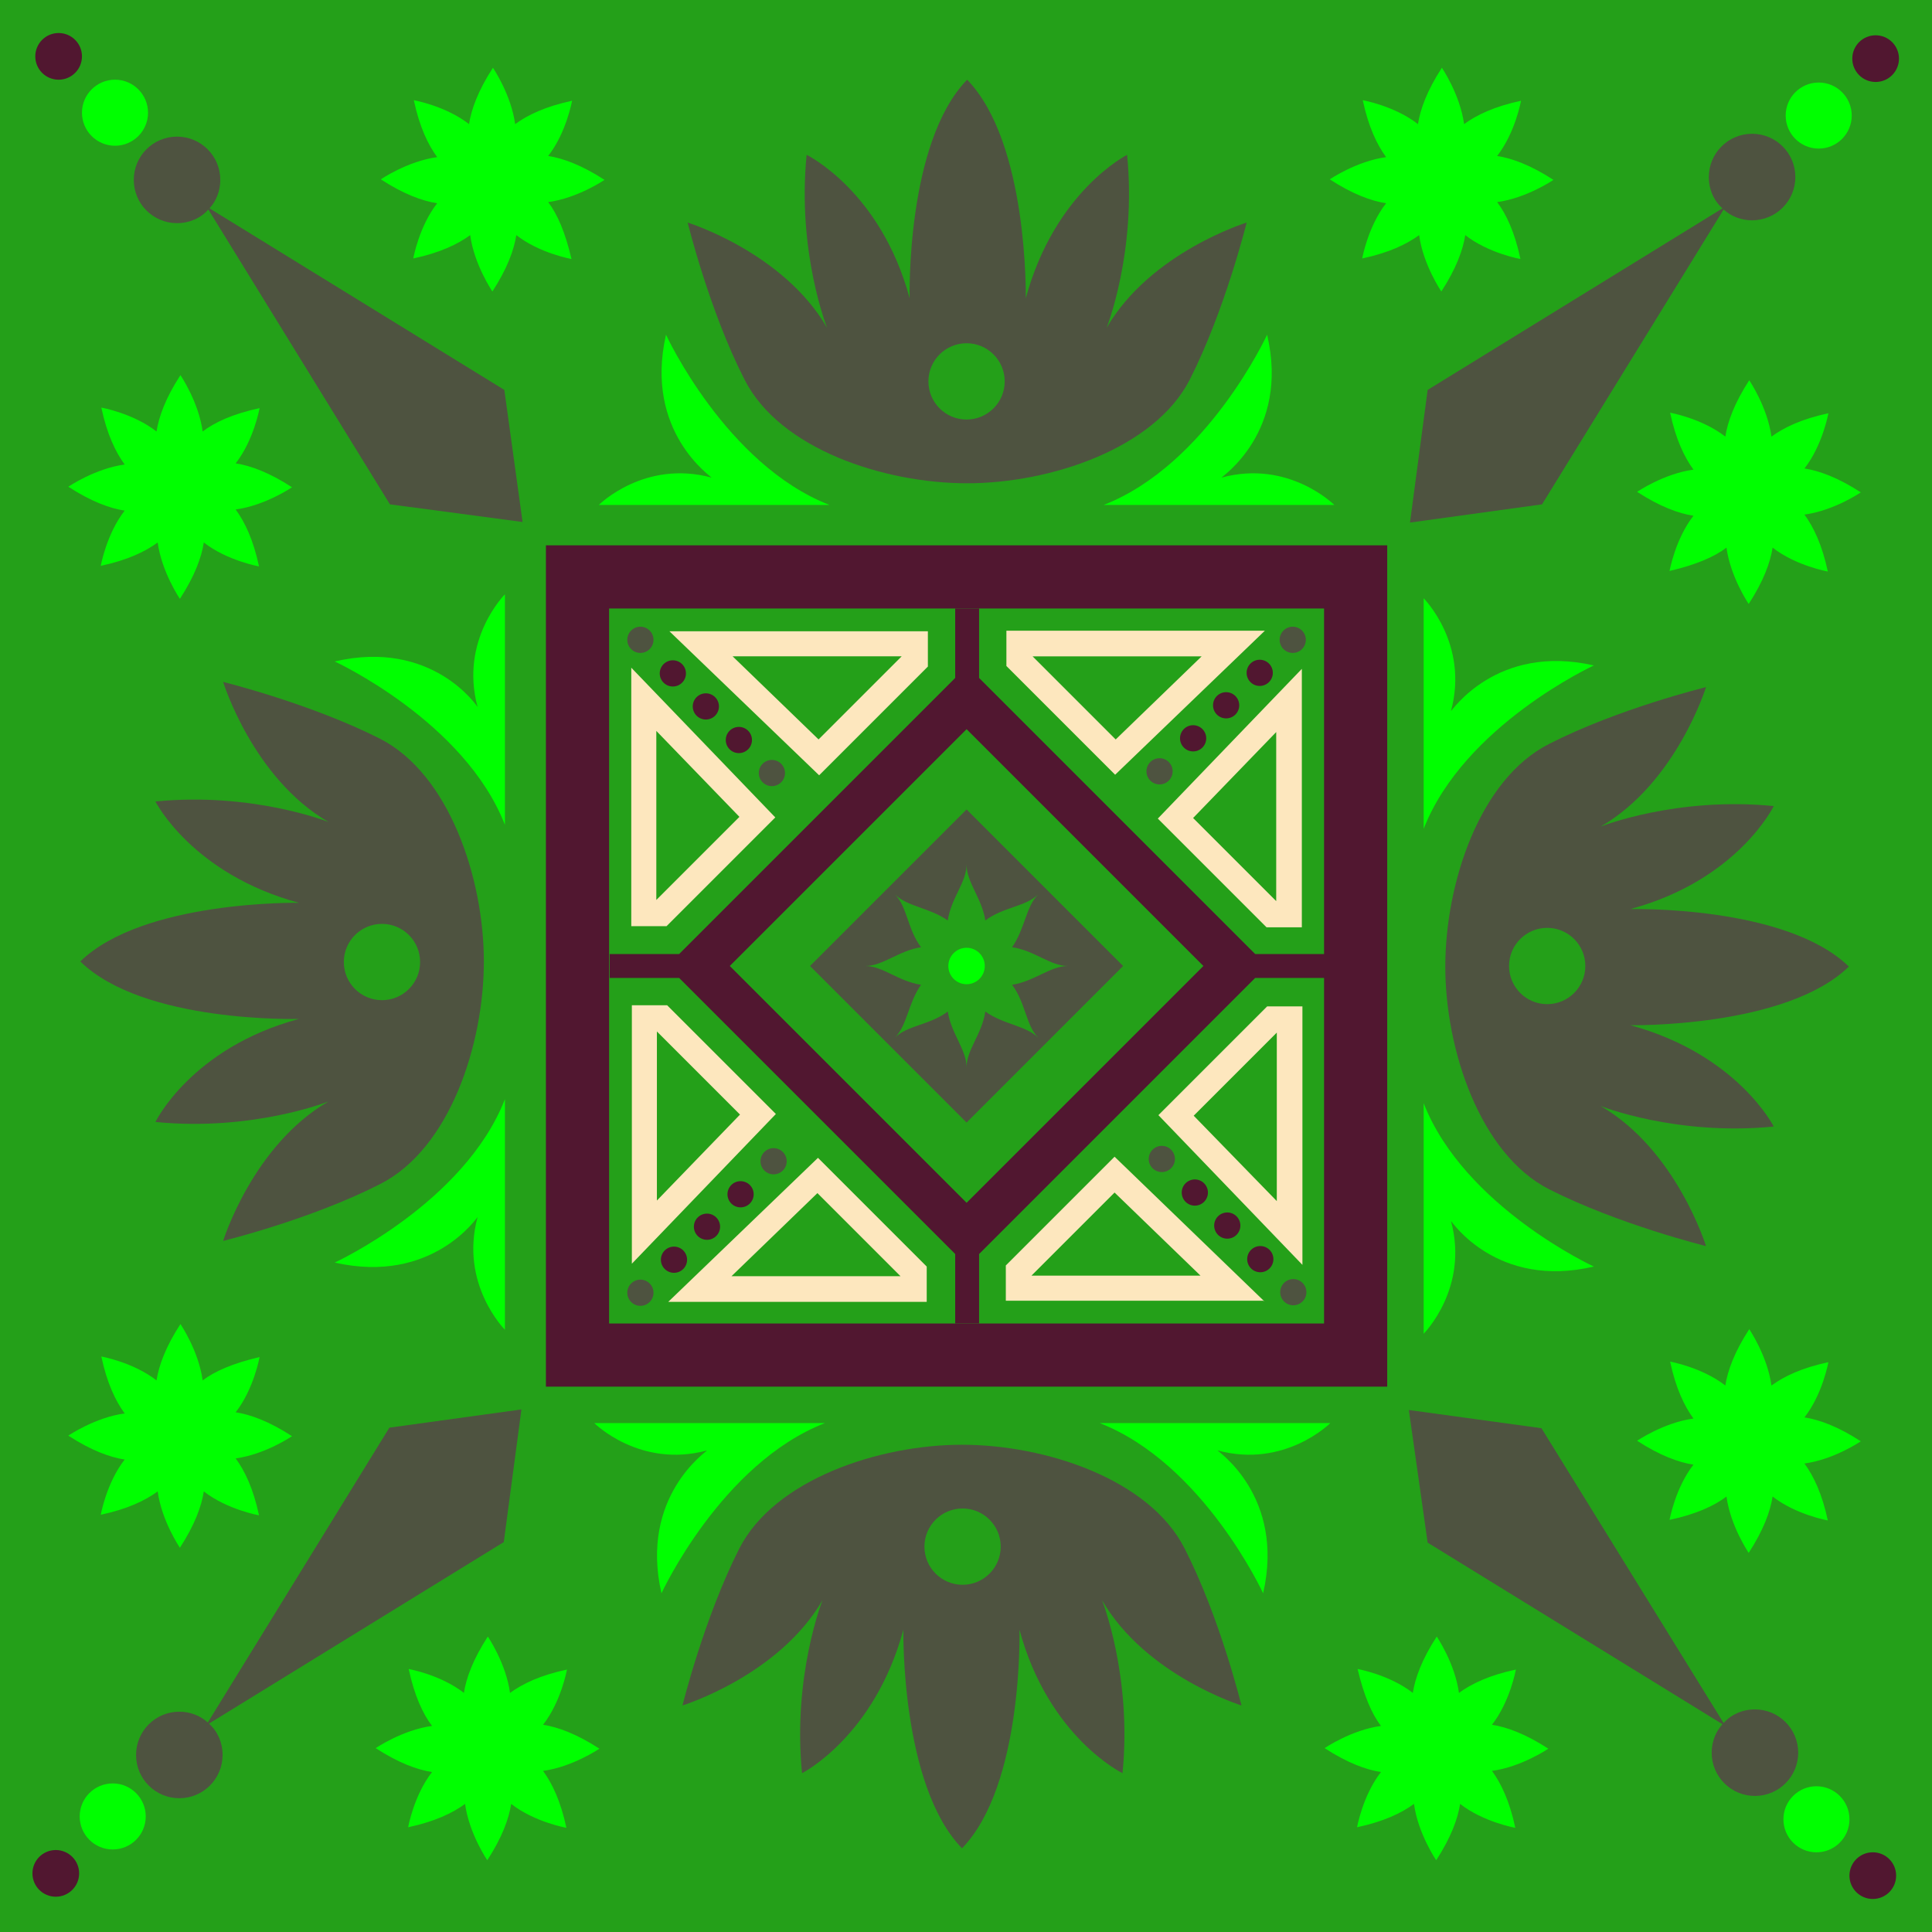 <?xml version="1.0" encoding="UTF-8" standalone="no"?>
<svg
   xmlns:dc="http://purl.org/dc/elements/1.1/"
   xmlns:cc="http://creativecommons.org/ns#"
   xmlns:rdf="http://www.w3.org/1999/02/22-rdf-syntax-ns#"
   xmlns:svg="http://www.w3.org/2000/svg"
   xmlns="http://www.w3.org/2000/svg"
   xmlns:sodipodi="http://sodipodi.sourceforge.net/DTD/sodipodi-0.dtd"
   xmlns:inkscape="http://www.inkscape.org/namespaces/inkscape"
   width="89.8mm"
   height="89.8mm"
   viewBox="0 0 89.8 89.8"
   version="1.1"
   id="svg11287"
   inkscape:version="1.0.1 (3bc2e813f5, 2020-09-07)"
   sodipodi:docname="forest_13.svg">
  <defs
     id="defs11281" />
  <sodipodi:namedview
     id="base"
     pagecolor="#ffffff"
     bordercolor="#666666"
     borderopacity="1.0"
     inkscape:pageopacity="0.0"
     inkscape:pageshadow="2"
     inkscape:zoom="4.0542133"
     inkscape:cx="164.15022"
     inkscape:cy="169.7"
     inkscape:document-units="mm"
     inkscape:current-layer="layer1"
     inkscape:document-rotation="0"
     showgrid="false"
     fit-margin-top="0"
     fit-margin-left="0"
     fit-margin-right="0"
     fit-margin-bottom="0"
     inkscape:window-width="2560"
     inkscape:window-height="1566"
     inkscape:window-x="0"
     inkscape:window-y="0"
     inkscape:window-maximized="1" />
  <g
     inkscape:label="Layer 1"
     inkscape:groupmode="layer"
     id="layer1"
     transform="translate(-99.487,-82.856)">
    <rect
       x="99.487"
       y="82.856"
       fill="#f1f2f2"
       width="89.8"
       height="89.8"
       id="rect4980"
       style="stroke-width:0.265;fill:#24a019" />
    <g
       id="g12427"
       style="fill:#511730">
      <path
         fill="#3069b3"
         d="m 124.861,108.203 v 39.105 h 39.105 v -39.105 z m 36.169,36.169 h -33.232 v -33.232 h 33.232 z"
         id="path4982"
         style="stroke-width:0.265;fill:#511730" />
      <path
         fill="#3069b3"
         d="m 157.828,127.2 -12.832,-12.832 v -3.228 h -1.111 v 3.228 l -12.832,12.832 h -3.228 v 1.111 h 3.228 l 12.832,12.832 v 3.228 h 1.111 v -3.228 l 12.832,-12.832 h 3.228 v -1.111 z m -13.414,11.562 -11.007,-11.007 11.007,-11.007 11.007,11.007 z"
         id="path4984"
         style="stroke-width:0.265;fill:#511730" />
    </g>
    <path
       fill="#3069b3"
       d="m 144.413,120.48 -7.276,7.276 7.276,7.276 7.276,-7.276 z m 0.873,9.393 c -0.159,1.058 -0.873,1.773 -0.873,2.593 0,-0.82 -0.714,-1.561 -0.873,-2.593 -0.847,0.635 -1.879,0.635 -2.461,1.217 0.582,-0.582 0.609,-1.587 1.217,-2.461 -1.058,-0.159 -1.773,-0.873 -2.593,-0.873 0.82,0 1.561,-0.714 2.593,-0.873 -0.635,-0.847 -0.635,-1.879 -1.217,-2.461 0.582,0.582 1.587,0.609 2.461,1.217 0.159,-1.058 0.873,-1.773 0.873,-2.593 0,0.82 0.714,1.561 0.873,2.593 0.847,-0.635 1.879,-0.635 2.461,-1.217 -0.582,0.582 -0.609,1.587 -1.217,2.461 1.058,0.159 1.773,0.873 2.593,0.873 -0.82,0 -1.561,0.714 -2.593,0.873 0.635,0.847 0.635,1.879 1.217,2.461 -0.609,-0.582 -1.614,-0.609 -2.461,-1.217 z"
       id="path4986"
       style="stroke-width:0.265;fill:#4e5340" />
    <circle
       fill="#3069b3"
       cx="144.413"
       cy="127.756"
       r="0.847"
       id="circle4988"
       style="stroke-width:0.265;fill:#00ff00" />
    <g
       id="g12437"
       style="fill:#fde7be">
      <path
         fill="#3069b3"
         d="m 130.602,112.198 6.959,6.694 5.054,-5.054 v -1.64 z m 6.932,5.027 -3.995,-3.863 h 7.858 z"
         id="path4992"
         style="stroke-width:0.265;fill:#fde7be" />
      <path
         fill="#3069b3"
         d="m 128.829,125.904 h 1.64 l 5.054,-5.054 -6.694,-6.959 z m 1.164,-9.075 3.863,3.995 -3.863,3.863 z"
         id="path4994"
         style="stroke-width:0.265;fill:#fde7be" />
      <path
         fill="#3069b3"
         d="m 159.997,113.945 -6.694,6.959 5.054,5.054 h 1.64 z m -5.054,6.932 3.863,-3.995 v 7.858 z"
         id="path5008"
         style="stroke-width:0.265;fill:#fde7be" />
      <path
         fill="#3069b3"
         d="m 146.265,112.172 v 1.64 l 5.054,5.054 6.959,-6.694 z m 9.075,1.191 -3.995,3.863 -3.863,-3.863 z"
         id="path5010"
         style="stroke-width:0.265;fill:#fde7be" />
      <path
         fill="#3069b3"
         d="m 158.251,143.34 -6.959,-6.72 -5.054,5.054 v 1.64 h 12.012 z m -6.959,-5.054 3.995,3.863 h -7.858 z"
         id="path5024"
         style="stroke-width:0.265;fill:#fde7be" />
      <path
         fill="#3069b3"
         d="m 160.024,129.634 h -1.64 l -5.054,5.054 6.694,6.959 z m -1.191,9.049 -3.863,-3.969 3.863,-3.863 z"
         id="path5026"
         style="stroke-width:0.265;fill:#fde7be" />
      <path
         fill="#3069b3"
         d="m 128.856,141.594 6.694,-6.959 -5.054,-5.054 h -1.64 z m 5.027,-6.932 -3.863,3.995 v -7.858 z"
         id="path5040"
         style="stroke-width:0.265;fill:#fde7be" />
      <path
         fill="#3069b3"
         d="m 142.561,143.366 v -1.64 l -5.054,-5.054 -6.959,6.694 z m -9.075,-1.191 3.995,-3.863 3.863,3.863 z"
         id="path5042"
         style="stroke-width:0.265;fill:#fde7be" />
    </g>
    <g
       id="g12467"
       style="fill:#4e5340">
      <circle
         fill="#3069b3"
         cx="129.253"
         cy="112.595"
         r="0.609"
         id="circle4996"
         style="stroke-width:0.265;fill:#4e5340" />
      <circle
         fill="#3069b3"
         cx="159.574"
         cy="112.595"
         r="0.609"
         id="circle5012"
         style="stroke-width:0.265;fill:#4e5340" />
      <circle
         fill="#3069b3"
         cx="159.6"
         cy="142.917"
         r="0.609"
         id="circle5028"
         style="stroke-width:0.265;fill:#4e5340" />
      <circle
         fill="#3069b3"
         cx="129.253"
         cy="142.943"
         r="0.609"
         id="circle5044"
         style="stroke-width:0.265;fill:#4e5340" />
    </g>
    <g
       id="g12461"
       style="fill:#511730">
      <circle
         fill="#3069b3"
         cx="130.761"
         cy="114.156"
         r="0.609"
         id="circle4998"
         style="stroke-width:0.265;fill:#511730" />
      <circle
         fill="#3069b3"
         cx="158.039"
         cy="114.13"
         r="0.609"
         id="circle5014"
         style="stroke-width:0.265;fill:#511730" />
      <circle
         fill="#3069b3"
         cx="158.066"
         cy="141.382"
         r="0.609"
         id="circle5030"
         style="stroke-width:0.265;fill:#511730" />
      <circle
         fill="#3069b3"
         cx="130.814"
         cy="141.408"
         r="0.609"
         id="circle5046"
         style="stroke-width:0.265;fill:#511730" />
    </g>
    <g
       id="g12455"
       style="fill:#511730">
      <circle
         fill="#3069b3"
         cx="132.295"
         cy="115.691"
         r="0.609"
         id="circle5000"
         style="stroke-width:0.265;fill:#511730" />
      <circle
         fill="#3069b3"
         cx="156.478"
         cy="115.638"
         r="0.609"
         id="circle5016"
         style="stroke-width:0.265;fill:#511730" />
      <circle
         fill="#3069b3"
         cx="156.531"
         cy="139.821"
         r="0.609"
         id="circle5032"
         style="stroke-width:0.265;fill:#511730" />
      <circle
         fill="#3069b3"
         cx="132.348"
         cy="139.874"
         r="0.609"
         id="circle5048"
         style="stroke-width:0.265;fill:#511730" />
    </g>
    <g
       id="g12449"
       style="fill:#511730">
      <circle
         fill="#3069b3"
         cx="133.83"
         cy="117.252"
         r="0.609"
         id="circle5002"
         style="stroke-width:0.265;fill:#511730" />
      <circle
         fill="#3069b3"
         cx="154.944"
         cy="117.173"
         r="0.609"
         id="circle5018"
         style="stroke-width:0.265;fill:#511730" />
      <circle
         fill="#3069b3"
         cx="155.023"
         cy="138.286"
         r="0.609"
         id="circle5034"
         style="stroke-width:0.265;fill:#511730" />
      <circle
         fill="#3069b3"
         cx="133.909"
         cy="138.366"
         r="0.609"
         id="circle5050"
         style="stroke-width:0.265;fill:#511730" />
    </g>
    <g
       id="g12443"
       style="fill:#4e5340">
      <circle
         fill="#3069b3"
         cx="135.365"
         cy="118.787"
         r="0.609"
         id="circle5004"
         style="stroke-width:0.265;fill:#4e5340" />
      <circle
         fill="#3069b3"
         cx="153.383"
         cy="118.707"
         r="0.609"
         id="circle5020"
         style="stroke-width:0.265;fill:#4e5340" />
      <circle
         fill="#3069b3"
         cx="153.489"
         cy="136.725"
         r="0.609"
         id="circle5036"
         style="stroke-width:0.265;fill:#4e5340" />
      <circle
         fill="#3069b3"
         cx="135.444"
         cy="136.831"
         r="0.609"
         id="circle5052"
         style="stroke-width:0.265;fill:#4e5340" />
    </g>
    <g
       id="g12369"
       style="fill:#4e5340">
      <path
         fill="#3069b3"
         d="m 123.776,107.118 -0.847,-6.138 -13.705,-8.44 c 0.318,-0.344 0.503,-0.82 0.503,-1.323 0,-1.111 -0.9,-2.011 -2.011,-2.011 -1.111,0 -2.011,0.9 -2.011,2.011 0,1.111 0.9,2.011 2.011,2.011 0.582,0 1.111,-0.238 1.455,-0.635 l 8.44,13.705 z"
         id="path5058"
         style="stroke-width:0.265;fill:#4e5340" />
      <path
         fill="#3069b3"
         d="m 165.024,107.145 6.138,-0.847 8.44,-13.705 c 0.344,0.318 0.82,0.503 1.323,0.503 1.111,0 2.011,-0.9 2.011,-2.011 0,-1.111 -0.9,-2.011 -2.011,-2.011 -1.111,0 -2.011,0.9 -2.011,2.011 0,0.582 0.238,1.111 0.635,1.455 l -13.705,8.44 z"
         id="path5066"
         style="stroke-width:0.265;fill:#4e5340" />
      <path
         fill="#3069b3"
         d="m 164.971,148.393 0.873,6.165 13.705,8.44 c -0.318,0.344 -0.503,0.82 -0.503,1.323 0,1.111 0.9,2.011 2.011,2.011 1.111,0 2.011,-0.9 2.011,-2.011 0,-1.111 -0.9,-2.011 -2.011,-2.011 -0.582,0 -1.111,0.238 -1.455,0.635 l -8.467,-13.705 z"
         id="path5074"
         style="stroke-width:0.265;fill:#4e5340" />
      <path
         fill="#3069b3"
         d="m 123.723,148.367 -6.138,0.847 -8.44,13.705 c -0.344,-0.318 -0.82,-0.503 -1.323,-0.503 -1.111,0 -2.011,0.9 -2.011,2.011 0,1.111 0.9,2.011 2.011,2.011 1.111,0 2.011,-0.9 2.011,-2.011 0,-0.582 -0.238,-1.111 -0.635,-1.455 l 13.705,-8.44 z"
         id="path5082"
         style="stroke-width:0.265;fill:#4e5340" />
    </g>
    <g
       id="g12388"
       style="fill:#00ff00">
      <circle
         fill="#3069b3"
         cx="104.832"
         cy="88.095"
         r="1.535"
         id="circle5060"
         style="stroke-width:0.265;fill:#00ff00" />
      <circle
         fill="#3069b3"
         cx="184.021"
         cy="88.227"
         r="1.535"
         id="circle5068"
         style="stroke-width:0.265;fill:#00ff00" />
      <circle
         fill="#3069b3"
         cx="183.916"
         cy="167.417"
         r="1.535"
         id="circle5076"
         style="stroke-width:0.265;fill:#00ff00" />
      <circle
         fill="#3069b3"
         cx="104.726"
         cy="167.285"
         r="1.535"
         id="circle5084"
         style="stroke-width:0.265;fill:#00ff00" />
    </g>
    <g
       id="g12394"
       style="fill:#511730">
      <circle
         fill="#3069b3"
         cx="102.212"
         cy="85.476"
         r="1.085"
         id="circle5062"
         style="stroke-width:0.265;fill:#511730" />
      <circle
         fill="#3069b3"
         cx="186.667"
         cy="85.581"
         r="1.085"
         id="circle5070"
         style="stroke-width:0.265;fill:#511730" />
      <circle
         fill="#3069b3"
         cx="186.535"
         cy="170.036"
         r="1.085"
         id="circle5078"
         style="stroke-width:0.265;fill:#511730" />
      <circle
         fill="#3069b3"
         cx="102.08"
         cy="169.931"
         r="1.085"
         id="circle5086"
         style="stroke-width:0.265;fill:#511730" />
    </g>
    <g
       id="g12419"
       style="fill:#00ff00">
      <path
         fill="#3069b3"
         d="m 158.383,98.414 c 0,0 -2.778,6.032 -7.594,7.911 h 10.716 c 0,0 -2.117,-2.117 -5.239,-1.27 -0.026,-0.026 3.175,-2.117 2.117,-6.641 z"
         id="path5092"
         style="stroke-width:0.265;fill:#00ff00" />
      <path
         fill="#3069b3"
         d="m 158.198,156.913 c 0,0 -2.778,-6.032 -7.594,-7.911 h 10.716 c 0,0 -2.117,2.117 -5.239,1.27 -0.026,0.026 3.149,2.117 2.117,6.641 z"
         id="path5126"
         style="stroke-width:0.265;fill:#00ff00" />
      <path
         fill="#3069b3"
         d="m 130.232,156.913 c 0,0 2.778,-6.032 7.594,-7.911 h -10.716 c 0,0 2.117,2.117 5.239,1.27 0.026,0.026 -3.149,2.117 -2.117,6.641 z"
         id="path5128"
         style="stroke-width:0.265;fill:#00ff00" />
      <path
         fill="#3069b3"
         d="m 130.443,98.414 c 0,0 2.778,6.032 7.594,7.911 h -10.716 c 0,0 2.117,-2.117 5.239,-1.27 0.026,-0.026 -3.149,-2.117 -2.117,-6.641 z"
         id="path5090"
         style="stroke-width:0.265;fill:#00ff00" />
      <path
         fill="#3069b3"
         d="m 173.57,113.786 c 0,0 -6.032,2.778 -7.911,7.594 v -10.716 c 0,0 2.117,2.117 1.27,5.239 0.026,0.026 2.117,-3.149 6.641,-2.117 z"
         id="path5108"
         style="stroke-width:0.265;fill:#00ff00" />
      <path
         fill="#3069b3"
         d="m 173.57,141.726 c 0,0 -6.032,-2.778 -7.911,-7.594 v 10.716 c 0,0 2.117,-2.117 1.27,-5.239 0.026,0 2.117,3.175 6.641,2.117 z"
         id="path5110"
         style="stroke-width:0.265;fill:#00ff00" />
      <path
         fill="#3069b3"
         d="m 115.045,141.541 c 0,0 6.032,-2.778 7.911,-7.594 v 10.716 c 0,0 -2.117,-2.117 -1.27,-5.239 0,-0.026 -2.09,3.149 -6.641,2.117 z"
         id="path5144"
         style="stroke-width:0.265;fill:#00ff00" />
      <path
         fill="#3069b3"
         d="m 115.045,113.601 c 0,0 6.032,2.778 7.911,7.594 v -10.716 c 0,0 -2.117,2.117 -1.27,5.239 0,0 -2.09,-3.175 -6.641,-2.117 z"
         id="path5146"
         style="stroke-width:0.265;fill:#00ff00" />
    </g>
    <g
       id="g12375"
       style="fill:#4e5340">
      <path
         fill="#3069b3"
         d="m 150.922,98.096 c 0,0 1.402,-3.519 0.953,-8.043 0,0 -3.36,1.693 -4.71,6.668 0,0 0.132,-7.223 -2.725,-10.16 -2.857,2.937 -2.672,10.16 -2.672,10.16 -1.349,-5.001 -4.789,-6.668 -4.789,-6.668 -0.45,4.524 0.953,8.043 0.953,8.043 -2.037,-3.519 -6.482,-4.895 -6.482,-4.895 0,0 1.005,4.101 2.646,7.303 1.64,3.228 6.482,4.815 10.345,4.815 3.863,0 8.705,-1.614 10.345,-4.815 1.64,-3.228 2.646,-7.303 2.646,-7.303 0,0 -4.471,1.376 -6.509,4.895 z m -6.509,4.26 c -0.979,0 -1.773,-0.794 -1.773,-1.773 0,-0.979 0.794,-1.773 1.773,-1.773 0.979,0 1.773,0.794 1.773,1.773 0,0.979 -0.794,1.773 -1.773,1.773 z"
         id="path5096"
         style="stroke-width:0.265;fill:#4e5340" />
      <path
         fill="#3069b3"
         d="m 173.888,134.265 c 0,0 3.519,1.402 8.043,0.953 0,0 -1.693,-3.36 -6.668,-4.71 0,0 7.223,0.132 10.16,-2.725 -2.937,-2.857 -10.16,-2.672 -10.16,-2.672 5.001,-1.349 6.668,-4.789 6.668,-4.789 -4.524,-0.45 -8.043,0.953 -8.043,0.953 3.519,-2.037 4.895,-6.482 4.895,-6.482 0,0 -4.101,1.005 -7.303,2.646 -3.228,1.64 -4.815,6.482 -4.815,10.345 0,3.863 1.614,8.705 4.815,10.345 3.228,1.64 7.303,2.646 7.303,2.646 0,0 -1.376,-4.471 -4.895,-6.509 z m -4.26,-6.509 c 0,-0.979 0.794,-1.773 1.773,-1.773 0.979,0 1.773,0.794 1.773,1.773 0,0.979 -0.794,1.773 -1.773,1.773 -0.979,0 -1.773,-0.794 -1.773,-1.773 z"
         id="path5114"
         style="stroke-width:0.265;fill:#4e5340" />
      <path
         fill="#3069b3"
         d="m 137.719,157.231 c 0,0 -1.402,3.519 -0.953,8.043 0,0 3.36,-1.693 4.71,-6.668 0,0 -0.132,7.223 2.725,10.16 2.857,-2.937 2.672,-10.16 2.672,-10.16 1.349,5.001 4.789,6.668 4.789,6.668 0.45,-4.524 -0.953,-8.043 -0.953,-8.043 2.037,3.519 6.482,4.895 6.482,4.895 0,0 -1.005,-4.101 -2.646,-7.303 -1.64,-3.228 -6.482,-4.815 -10.345,-4.815 -3.863,0 -8.705,1.614 -10.345,4.815 -1.64,3.228 -2.646,7.303 -2.646,7.303 0,0 4.471,-1.376 6.509,-4.895 z m 6.509,-4.26 c 0.979,0 1.773,0.794 1.773,1.773 0,0.979 -0.794,1.773 -1.773,1.773 -0.979,0 -1.773,-0.794 -1.773,-1.773 0,-0.979 0.794,-1.773 1.773,-1.773 z"
         id="path5132"
         style="stroke-width:0.265;fill:#4e5340" />
      <path
         fill="#3069b3"
         d="m 114.754,121.062 c 0,0 -3.519,-1.402 -8.043,-0.953 0,0 1.693,3.36 6.668,4.71 0,0 -7.223,-0.132 -10.16,2.725 2.937,2.884 10.16,2.672 10.16,2.672 -5.001,1.349 -6.668,4.789 -6.668,4.789 4.524,0.45 8.043,-0.953 8.043,-0.953 -3.519,2.037 -4.895,6.482 -4.895,6.482 0,0 4.101,-1.005 7.303,-2.646 3.228,-1.64 4.815,-6.482 4.815,-10.345 0,-3.863 -1.614,-8.705 -4.815,-10.345 -3.228,-1.64 -7.303,-2.646 -7.303,-2.646 0,0 1.376,4.471 4.895,6.509 z m 4.26,6.509 c 0,0.979 -0.794,1.773 -1.773,1.773 -0.979,0 -1.773,-0.794 -1.773,-1.773 0,-0.979 0.794,-1.773 1.773,-1.773 0.979,0 1.773,0.794 1.773,1.773 z"
         id="path5150"
         style="stroke-width:0.265;fill:#4e5340" />
    </g>
    <g
       id="g12404"
       style="fill:#00ff00">
      <path
         fill="#3069b3"
         d="m 124.966,92.249 c 1.376,-0.185 2.619,-1.032 2.619,-1.032 -1.058,-0.688 -1.931,-1.005 -2.619,-1.111 0.847,-1.085 1.111,-2.566 1.111,-2.566 -1.244,0.265 -2.064,0.661 -2.646,1.085 -0.185,-1.376 -1.032,-2.619 -1.032,-2.619 -0.688,1.058 -1.005,1.931 -1.111,2.619 -1.085,-0.847 -2.566,-1.111 -2.566,-1.111 0.265,1.244 0.661,2.064 1.085,2.646 -1.376,0.185 -2.619,1.032 -2.619,1.032 1.058,0.688 1.931,1.005 2.619,1.111 -0.847,1.085 -1.111,2.566 -1.111,2.566 1.244,-0.265 2.064,-0.661 2.646,-1.085 0.185,1.376 1.032,2.619 1.032,2.619 0.688,-1.058 1.005,-1.931 1.111,-2.619 1.085,0.847 2.566,1.111 2.566,1.111 -0.291,-1.244 -0.661,-2.09 -1.085,-2.646 z"
         id="path5100"
         style="stroke-width:0.265;fill:#00ff00" />
      <path
         fill="#3069b3"
         d="m 169.073,92.249 c 1.376,-0.185 2.619,-1.032 2.619,-1.032 -1.058,-0.688 -1.931,-1.005 -2.619,-1.111 0.847,-1.085 1.111,-2.566 1.111,-2.566 -1.244,0.265 -2.064,0.661 -2.646,1.085 -0.185,-1.376 -1.032,-2.619 -1.032,-2.619 -0.688,1.058 -1.005,1.931 -1.111,2.619 -1.085,-0.847 -2.566,-1.111 -2.566,-1.111 0.265,1.244 0.661,2.064 1.085,2.646 -1.376,0.185 -2.619,1.032 -2.619,1.032 1.058,0.688 1.931,1.005 2.619,1.111 -0.847,1.085 -1.111,2.566 -1.111,2.566 1.244,-0.265 2.064,-0.661 2.646,-1.085 0.185,1.376 1.032,2.619 1.032,2.619 0.688,-1.058 1.005,-1.931 1.111,-2.619 1.085,0.847 2.566,1.111 2.566,1.111 -0.265,-1.244 -0.661,-2.09 -1.085,-2.646 z"
         id="path5102"
         style="stroke-width:0.265;fill:#00ff00" />
      <path
         fill="#3069b3"
         d="m 179.735,108.309 c 0.185,1.376 1.032,2.619 1.032,2.619 0.688,-1.058 1.005,-1.931 1.111,-2.619 1.085,0.847 2.566,1.111 2.566,1.111 -0.265,-1.244 -0.661,-2.064 -1.085,-2.646 1.376,-0.185 2.619,-1.032 2.619,-1.032 -1.058,-0.688 -1.931,-1.005 -2.619,-1.111 0.847,-1.085 1.111,-2.566 1.111,-2.566 -1.244,0.265 -2.064,0.661 -2.646,1.085 -0.185,-1.376 -1.032,-2.619 -1.032,-2.619 -0.688,1.058 -1.005,1.931 -1.111,2.619 -1.085,-0.847 -2.566,-1.111 -2.566,-1.111 0.265,1.244 0.661,2.064 1.085,2.646 -1.376,0.185 -2.619,1.032 -2.619,1.032 1.058,0.688 1.931,1.005 2.619,1.111 -0.847,1.085 -1.111,2.566 -1.111,2.566 1.244,-0.291 2.09,-0.661 2.646,-1.085 z"
         id="path5118"
         style="stroke-width:0.265;fill:#00ff00" />
      <path
         fill="#3069b3"
         d="m 179.735,152.415 c 0.185,1.376 1.032,2.619 1.032,2.619 0.688,-1.058 1.005,-1.931 1.111,-2.619 1.085,0.847 2.566,1.111 2.566,1.111 -0.265,-1.244 -0.661,-2.064 -1.085,-2.646 1.376,-0.185 2.619,-1.032 2.619,-1.032 -1.058,-0.688 -1.931,-1.005 -2.619,-1.111 0.847,-1.085 1.111,-2.566 1.111,-2.566 -1.244,0.265 -2.064,0.661 -2.646,1.085 -0.185,-1.376 -1.032,-2.619 -1.032,-2.619 -0.688,1.058 -1.005,1.931 -1.111,2.619 -1.085,-0.847 -2.566,-1.111 -2.566,-1.111 0.265,1.244 0.661,2.064 1.085,2.646 -1.376,0.185 -2.619,1.032 -2.619,1.032 1.058,0.688 1.931,1.005 2.619,1.111 -0.847,1.085 -1.111,2.566 -1.111,2.566 1.244,-0.265 2.09,-0.661 2.646,-1.085 z"
         id="path5120"
         style="stroke-width:0.265;fill:#00ff00" />
      <path
         fill="#3069b3"
         d="m 163.675,163.078 c -1.376,0.185 -2.619,1.032 -2.619,1.032 1.058,0.688 1.931,1.005 2.619,1.111 -0.847,1.085 -1.111,2.566 -1.111,2.566 1.244,-0.265 2.064,-0.661 2.646,-1.085 0.185,1.376 1.032,2.619 1.032,2.619 0.688,-1.058 1.005,-1.931 1.111,-2.619 1.085,0.847 2.566,1.111 2.566,1.111 -0.265,-1.244 -0.661,-2.064 -1.085,-2.646 1.376,-0.185 2.619,-1.032 2.619,-1.032 -1.058,-0.688 -1.931,-1.005 -2.619,-1.111 0.847,-1.085 1.111,-2.566 1.111,-2.566 -1.244,0.265 -2.064,0.661 -2.646,1.085 -0.185,-1.376 -1.032,-2.619 -1.032,-2.619 -0.688,1.058 -1.005,1.931 -1.111,2.619 -1.085,-0.847 -2.566,-1.111 -2.566,-1.111 0.291,1.244 0.661,2.09 1.085,2.646 z"
         id="path5136"
         style="stroke-width:0.265;fill:#00ff00" />
      <path
         fill="#3069b3"
         d="m 119.569,163.078 c -1.376,0.185 -2.619,1.032 -2.619,1.032 1.058,0.688 1.931,1.005 2.619,1.111 -0.847,1.085 -1.111,2.566 -1.111,2.566 1.244,-0.265 2.064,-0.661 2.646,-1.085 0.185,1.376 1.032,2.619 1.032,2.619 0.688,-1.058 1.005,-1.931 1.111,-2.619 1.085,0.847 2.566,1.111 2.566,1.111 -0.265,-1.244 -0.661,-2.064 -1.085,-2.646 1.376,-0.185 2.619,-1.032 2.619,-1.032 -1.058,-0.688 -1.931,-1.005 -2.619,-1.111 0.847,-1.085 1.111,-2.566 1.111,-2.566 -1.244,0.265 -2.064,0.661 -2.646,1.085 -0.185,-1.376 -1.032,-2.619 -1.032,-2.619 -0.688,1.058 -1.005,1.931 -1.111,2.619 -1.085,-0.847 -2.566,-1.111 -2.566,-1.111 0.265,1.244 0.661,2.09 1.085,2.646 z"
         id="path5138"
         style="stroke-width:0.265;fill:#00ff00" />
      <path
         fill="#3069b3"
         d="m 108.906,147.018 c -0.185,-1.376 -1.032,-2.619 -1.032,-2.619 -0.688,1.058 -1.005,1.931 -1.111,2.619 -1.085,-0.847 -2.566,-1.111 -2.566,-1.111 0.265,1.244 0.661,2.064 1.085,2.646 -1.376,0.185 -2.619,1.032 -2.619,1.032 1.058,0.688 1.931,1.005 2.619,1.111 -0.847,1.085 -1.111,2.566 -1.111,2.566 1.244,-0.265 2.064,-0.661 2.646,-1.085 0.185,1.376 1.032,2.619 1.032,2.619 0.688,-1.058 1.005,-1.931 1.111,-2.619 1.085,0.847 2.566,1.111 2.566,1.111 -0.265,-1.244 -0.661,-2.064 -1.085,-2.646 1.376,-0.185 2.619,-1.032 2.619,-1.032 -1.058,-0.688 -1.931,-1.005 -2.619,-1.111 0.847,-1.085 1.111,-2.566 1.111,-2.566 -1.244,0.291 -2.09,0.661 -2.646,1.085 z"
         id="path5154"
         style="stroke-width:0.265;fill:#00ff00" />
      <path
         fill="#3069b3"
         d="m 108.906,102.912 c -0.185,-1.376 -1.032,-2.619 -1.032,-2.619 -0.688,1.058 -1.005,1.931 -1.111,2.619 -1.085,-0.847 -2.566,-1.111 -2.566,-1.111 0.265,1.244 0.661,2.064 1.085,2.646 -1.376,0.185 -2.619,1.032 -2.619,1.032 1.058,0.688 1.931,1.005 2.619,1.111 -0.847,1.085 -1.111,2.566 -1.111,2.566 1.244,-0.265 2.064,-0.661 2.646,-1.085 0.185,1.376 1.032,2.619 1.032,2.619 0.688,-1.058 1.005,-1.931 1.111,-2.619 1.085,0.847 2.566,1.111 2.566,1.111 -0.265,-1.244 -0.661,-2.064 -1.085,-2.646 1.376,-0.185 2.619,-1.032 2.619,-1.032 -1.058,-0.688 -1.931,-1.005 -2.619,-1.111 0.847,-1.085 1.111,-2.566 1.111,-2.566 -1.244,0.265 -2.09,0.661 -2.646,1.085 z"
         id="path5156"
         style="stroke-width:0.265;fill:#00ff00" />
    </g>
  </g>
</svg>

